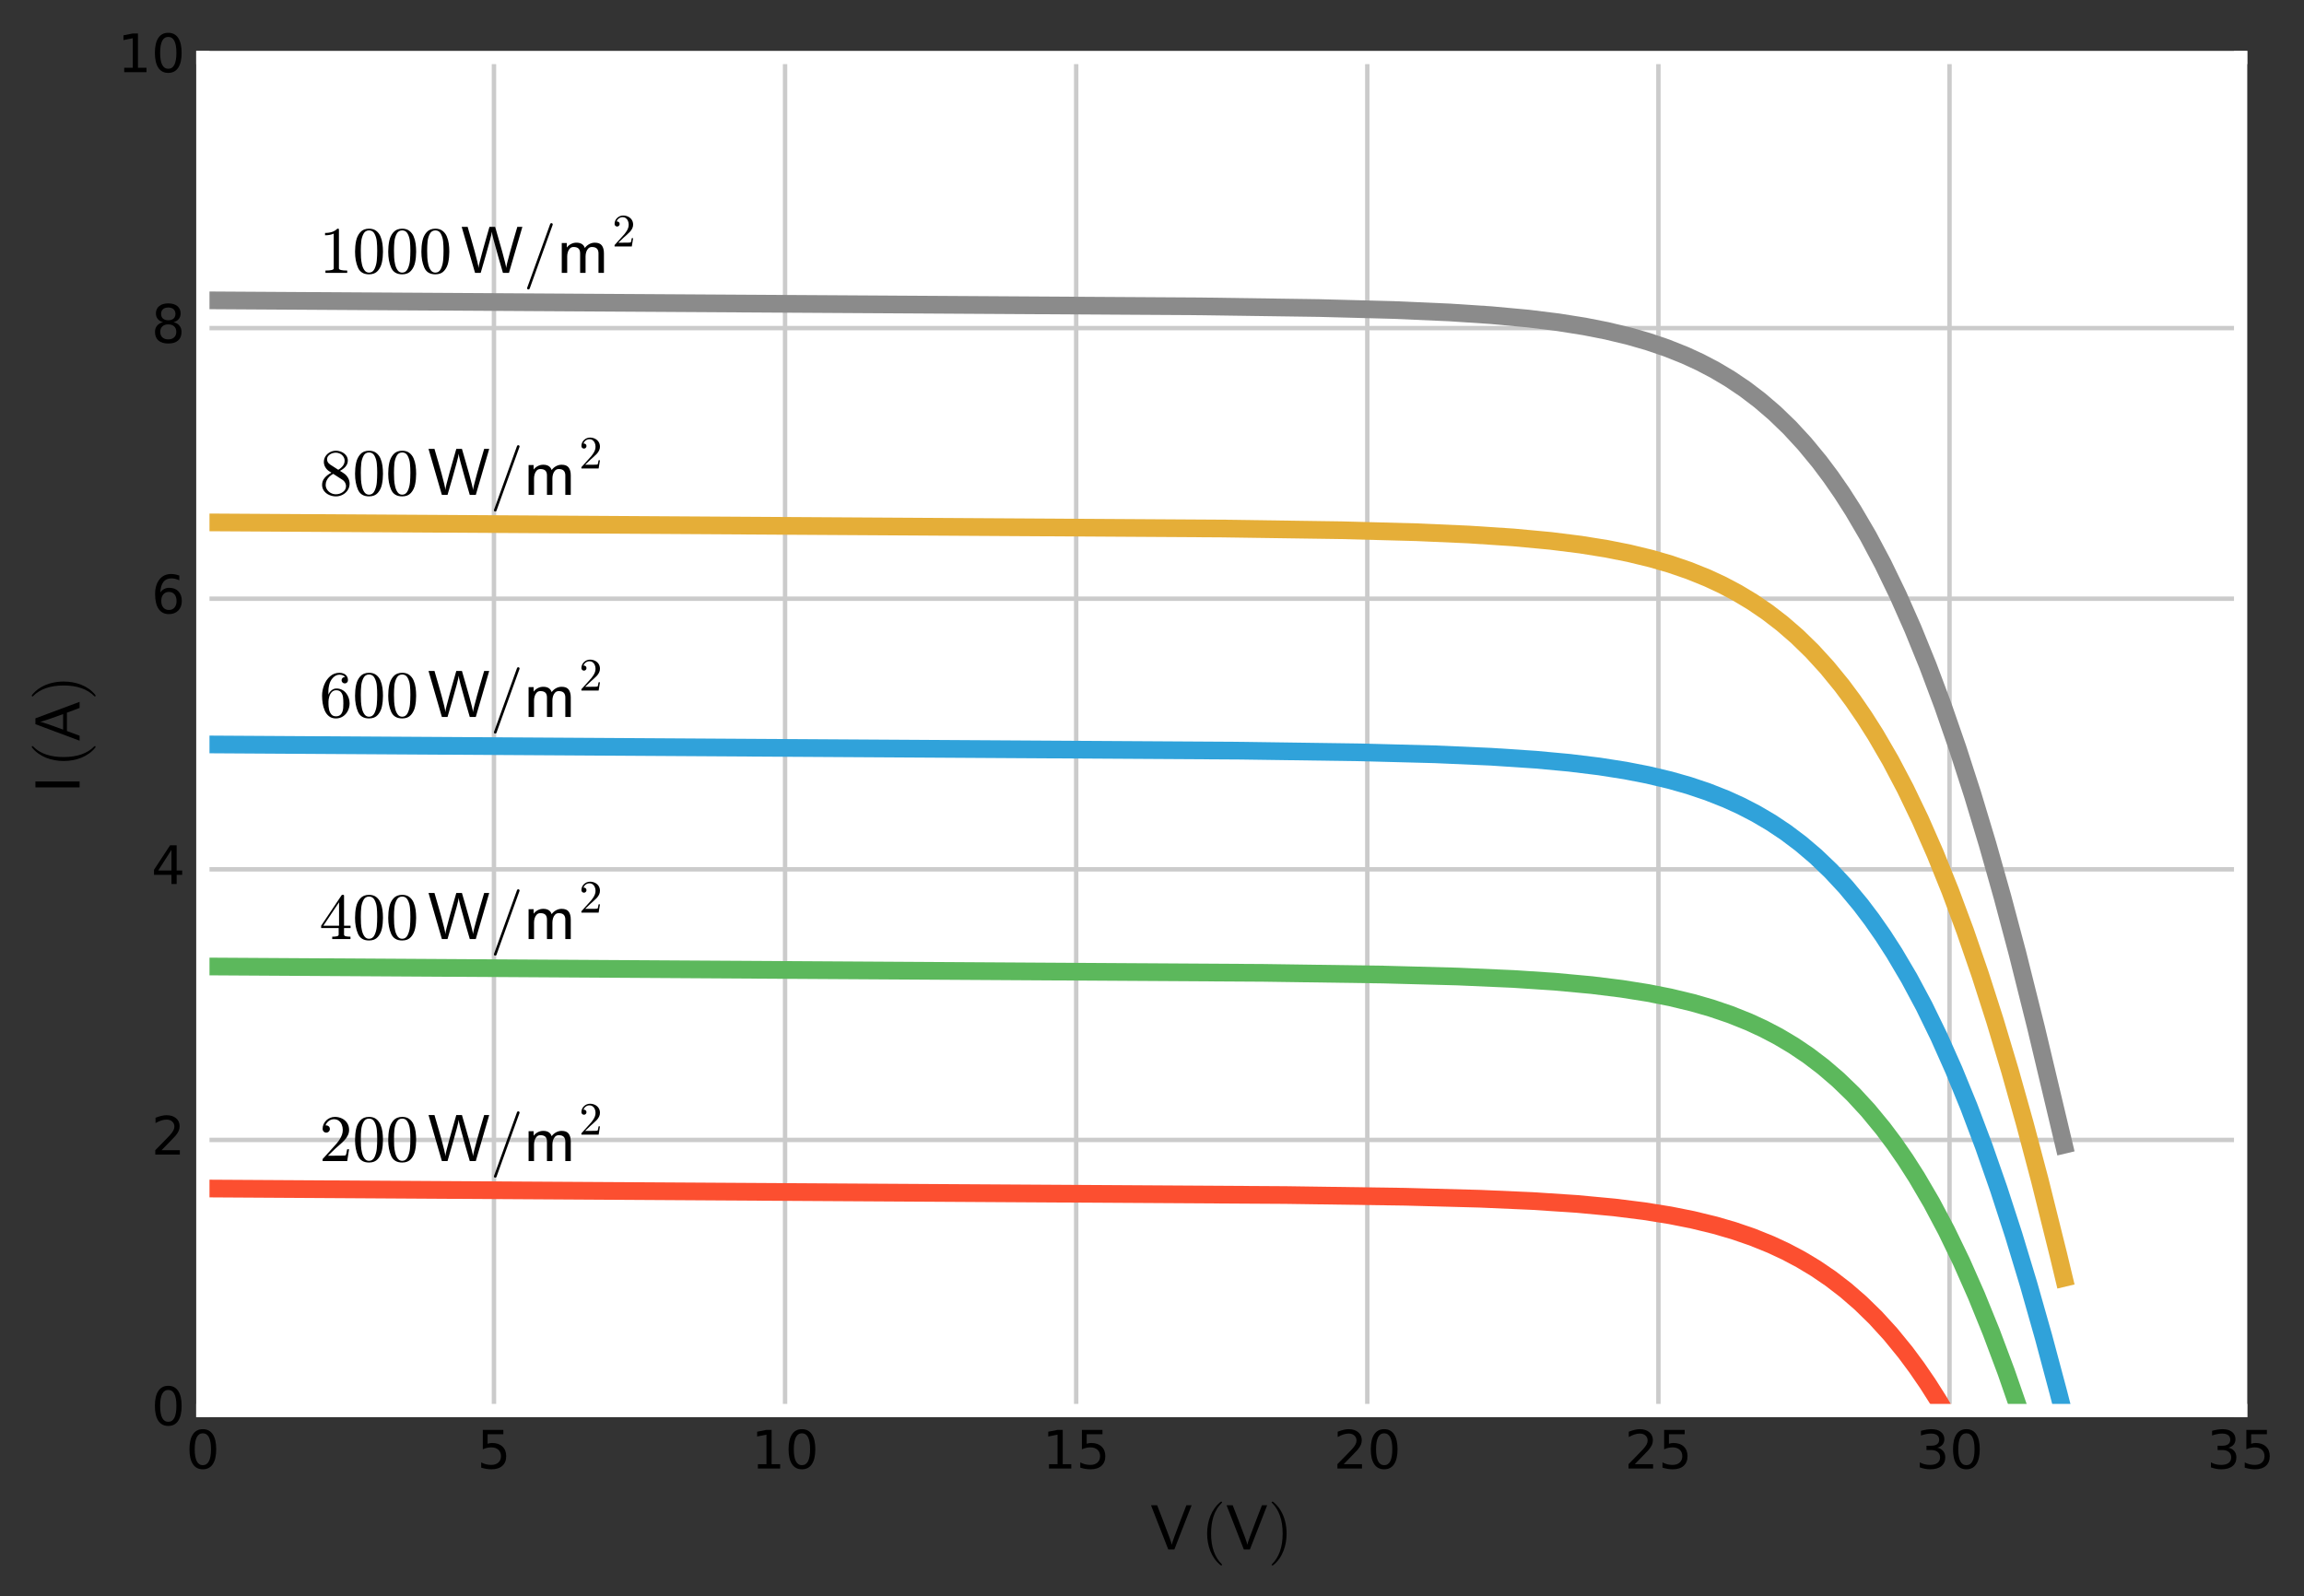 <?xml version="1.0" encoding="utf-8" standalone="no"?>
<!DOCTYPE svg PUBLIC "-//W3C//DTD SVG 1.1//EN"
  "http://www.w3.org/Graphics/SVG/1.1/DTD/svg11.dtd">
<!-- Created with matplotlib (http://matplotlib.org/) -->
<svg height="361pt" version="1.1" viewBox="0 0 521 361" width="521pt" xmlns="http://www.w3.org/2000/svg" xmlns:xlink="http://www.w3.org/1999/xlink">
 <rect x="0" y="0" width="521" height="361" fill="#333333" stroke="none"/>
 <defs>
  <style type="text/css">
*{stroke-linecap:butt;stroke-linejoin:round;stroke-miterlimit:100000;}
  </style>
 </defs>
 <g id="figure_1">
  <g id="patch_1">
   <path d="M 0 361.221 
L 521.505 361.221 
L 521.505 0 
L 0 0 
z
" style="fill:none;opacity:0;"/>
  </g>
  <g id="axes_1">
   <g id="patch_2">
    <path d="M 45.87 319.007 
L 506.67 319.007 
L 506.67 13.007 
L 45.87 13.007 
z
" style="fill:#ffffff;"/>
   </g>
   <g id="matplotlib.axis_1">
    <g id="xtick_1">
     <g id="line2d_1">
      <path clip-path="url(#p15fefcc036)" d="M 45.87 319.007 
L 45.87 13.007 
" style="fill:none;stroke:#cbcbcb;"/>
     </g>
     <g id="line2d_2"/>
     <g id="line2d_3"/>
     <g id="text_1">
      <!-- 0 -->
      <defs>
       <path d="M 31.781 66.406 
Q 24.172 66.406 20.328 58.906 
Q 16.5 51.422 16.5 36.375 
Q 16.5 21.391 20.328 13.891 
Q 24.172 6.391 31.781 6.391 
Q 39.453 6.391 43.281 13.891 
Q 47.125 21.391 47.125 36.375 
Q 47.125 51.422 43.281 58.906 
Q 39.453 66.406 31.781 66.406 
M 31.781 74.219 
Q 44.047 74.219 50.516 64.516 
Q 56.984 54.828 56.984 36.375 
Q 56.984 17.969 50.516 8.266 
Q 44.047 -1.422 31.781 -1.422 
Q 19.531 -1.422 13.062 8.266 
Q 6.594 17.969 6.594 36.375 
Q 6.594 54.828 13.062 64.516 
Q 19.531 74.219 31.781 74.219 
" id="BitstreamVeraSans-Roman-30"/>
      </defs>
      <g transform="translate(42.053 332.125)scale(0.12 -0.12)">
       <use xlink:href="#BitstreamVeraSans-Roman-30"/>
      </g>
     </g>
    </g>
    <g id="xtick_2">
     <g id="line2d_4">
      <path clip-path="url(#p15fefcc036)" d="M 111.699 319.007 
L 111.699 13.007 
" style="fill:none;stroke:#cbcbcb;"/>
     </g>
     <g id="line2d_5"/>
     <g id="line2d_6"/>
     <g id="text_2">
      <!-- 5 -->
      <defs>
       <path d="M 10.797 72.906 
L 49.516 72.906 
L 49.516 64.594 
L 19.828 64.594 
L 19.828 46.734 
Q 21.969 47.469 24.109 47.828 
Q 26.266 48.188 28.422 48.188 
Q 40.625 48.188 47.75 41.5 
Q 54.891 34.812 54.891 23.391 
Q 54.891 11.625 47.562 5.094 
Q 40.234 -1.422 26.906 -1.422 
Q 22.312 -1.422 17.547 -0.641 
Q 12.797 0.141 7.719 1.703 
L 7.719 11.625 
Q 12.109 9.234 16.797 8.062 
Q 21.484 6.891 26.703 6.891 
Q 35.156 6.891 40.078 11.328 
Q 45.016 15.766 45.016 23.391 
Q 45.016 31 40.078 35.438 
Q 35.156 39.891 26.703 39.891 
Q 22.75 39.891 18.812 39.016 
Q 14.891 38.141 10.797 36.281 
z
" id="BitstreamVeraSans-Roman-35"/>
      </defs>
      <g transform="translate(107.881 332.125)scale(0.12 -0.12)">
       <use xlink:href="#BitstreamVeraSans-Roman-35"/>
      </g>
     </g>
    </g>
    <g id="xtick_3">
     <g id="line2d_7">
      <path clip-path="url(#p15fefcc036)" d="M 177.527 319.007 
L 177.527 13.007 
" style="fill:none;stroke:#cbcbcb;"/>
     </g>
     <g id="line2d_8"/>
     <g id="line2d_9"/>
     <g id="text_3">
      <!-- 10 -->
      <defs>
       <path d="M 12.406 8.297 
L 28.516 8.297 
L 28.516 63.922 
L 10.984 60.406 
L 10.984 69.391 
L 28.422 72.906 
L 38.281 72.906 
L 38.281 8.297 
L 54.391 8.297 
L 54.391 0 
L 12.406 0 
z
" id="BitstreamVeraSans-Roman-31"/>
      </defs>
      <g transform="translate(169.892 332.125)scale(0.12 -0.12)">
       <use xlink:href="#BitstreamVeraSans-Roman-31"/>
       <use x="63.623" xlink:href="#BitstreamVeraSans-Roman-30"/>
      </g>
     </g>
    </g>
    <g id="xtick_4">
     <g id="line2d_10">
      <path clip-path="url(#p15fefcc036)" d="M 243.356 319.007 
L 243.356 13.007 
" style="fill:none;stroke:#cbcbcb;"/>
     </g>
     <g id="line2d_11"/>
     <g id="line2d_12"/>
     <g id="text_4">
      <!-- 15 -->
      <g transform="translate(235.721 332.125)scale(0.12 -0.12)">
       <use xlink:href="#BitstreamVeraSans-Roman-31"/>
       <use x="63.623" xlink:href="#BitstreamVeraSans-Roman-35"/>
      </g>
     </g>
    </g>
    <g id="xtick_5">
     <g id="line2d_13">
      <path clip-path="url(#p15fefcc036)" d="M 309.184 319.007 
L 309.184 13.007 
" style="fill:none;stroke:#cbcbcb;"/>
     </g>
     <g id="line2d_14"/>
     <g id="line2d_15"/>
     <g id="text_5">
      <!-- 20 -->
      <defs>
       <path d="M 19.188 8.297 
L 53.609 8.297 
L 53.609 0 
L 7.328 0 
L 7.328 8.297 
Q 12.938 14.109 22.625 23.891 
Q 32.328 33.688 34.812 36.531 
Q 39.547 41.844 41.422 45.531 
Q 43.312 49.219 43.312 52.781 
Q 43.312 58.594 39.234 62.25 
Q 35.156 65.922 28.609 65.922 
Q 23.969 65.922 18.812 64.312 
Q 13.672 62.703 7.812 59.422 
L 7.812 69.391 
Q 13.766 71.781 18.938 73 
Q 24.125 74.219 28.422 74.219 
Q 39.75 74.219 46.484 68.547 
Q 53.219 62.891 53.219 53.422 
Q 53.219 48.922 51.531 44.891 
Q 49.859 40.875 45.406 35.406 
Q 44.188 33.984 37.641 27.219 
Q 31.109 20.453 19.188 8.297 
" id="BitstreamVeraSans-Roman-32"/>
      </defs>
      <g transform="translate(301.549 332.125)scale(0.12 -0.12)">
       <use xlink:href="#BitstreamVeraSans-Roman-32"/>
       <use x="63.623" xlink:href="#BitstreamVeraSans-Roman-30"/>
      </g>
     </g>
    </g>
    <g id="xtick_6">
     <g id="line2d_16">
      <path clip-path="url(#p15fefcc036)" d="M 375.013 319.007 
L 375.013 13.007 
" style="fill:none;stroke:#cbcbcb;"/>
     </g>
     <g id="line2d_17"/>
     <g id="line2d_18"/>
     <g id="text_6">
      <!-- 25 -->
      <g transform="translate(367.378 332.125)scale(0.12 -0.12)">
       <use xlink:href="#BitstreamVeraSans-Roman-32"/>
       <use x="63.623" xlink:href="#BitstreamVeraSans-Roman-35"/>
      </g>
     </g>
    </g>
    <g id="xtick_7">
     <g id="line2d_19">
      <path clip-path="url(#p15fefcc036)" d="M 440.841 319.007 
L 440.841 13.007 
" style="fill:none;stroke:#cbcbcb;"/>
     </g>
     <g id="line2d_20"/>
     <g id="line2d_21"/>
     <g id="text_7">
      <!-- 30 -->
      <defs>
       <path d="M 40.578 39.312 
Q 47.656 37.797 51.625 33 
Q 55.609 28.219 55.609 21.188 
Q 55.609 10.406 48.188 4.484 
Q 40.766 -1.422 27.094 -1.422 
Q 22.516 -1.422 17.656 -0.516 
Q 12.797 0.391 7.625 2.203 
L 7.625 11.719 
Q 11.719 9.328 16.594 8.109 
Q 21.484 6.891 26.812 6.891 
Q 36.078 6.891 40.938 10.547 
Q 45.797 14.203 45.797 21.188 
Q 45.797 27.641 41.281 31.266 
Q 36.766 34.906 28.719 34.906 
L 20.219 34.906 
L 20.219 43.016 
L 29.109 43.016 
Q 36.375 43.016 40.234 45.922 
Q 44.094 48.828 44.094 54.297 
Q 44.094 59.906 40.109 62.906 
Q 36.141 65.922 28.719 65.922 
Q 24.656 65.922 20.016 65.031 
Q 15.375 64.156 9.812 62.312 
L 9.812 71.094 
Q 15.438 72.656 20.344 73.438 
Q 25.25 74.219 29.594 74.219 
Q 40.828 74.219 47.359 69.109 
Q 53.906 64.016 53.906 55.328 
Q 53.906 49.266 50.438 45.094 
Q 46.969 40.922 40.578 39.312 
" id="BitstreamVeraSans-Roman-33"/>
      </defs>
      <g transform="translate(433.206 332.125)scale(0.12 -0.12)">
       <use xlink:href="#BitstreamVeraSans-Roman-33"/>
       <use x="63.623" xlink:href="#BitstreamVeraSans-Roman-30"/>
      </g>
     </g>
    </g>
    <g id="xtick_8">
     <g id="line2d_22">
      <path clip-path="url(#p15fefcc036)" d="M 506.67 319.007 
L 506.67 13.007 
" style="fill:none;stroke:#cbcbcb;"/>
     </g>
     <g id="line2d_23"/>
     <g id="line2d_24"/>
     <g id="text_8">
      <!-- 35 -->
      <g transform="translate(499.035 332.125)scale(0.12 -0.12)">
       <use xlink:href="#BitstreamVeraSans-Roman-33"/>
       <use x="63.623" xlink:href="#BitstreamVeraSans-Roman-35"/>
      </g>
     </g>
    </g>
    <g id="text_9">
     <!-- $\sf V \,(V)$ -->
     <defs>
      <path d="M 6.5 -25 
Q 5.609 -25 5.609 -24.125 
Q 5.609 -23.688 5.812 -23.484 
Q 22.906 -6.781 22.906 25 
Q 22.906 56.781 6 73.297 
Q 5.609 73.531 5.609 74.125 
Q 5.609 74.469 5.875 74.734 
Q 6.156 75 6.5 75 
L 7.422 75 
Q 7.719 75 7.906 74.812 
Q 15.094 69.141 19.875 61.031 
Q 24.656 52.938 26.875 43.75 
Q 29.109 34.578 29.109 25 
Q 29.109 17.922 27.906 11.062 
Q 26.703 4.203 24.094 -2.453 
Q 21.484 -9.125 17.484 -14.766 
Q 13.484 -20.406 7.906 -24.812 
Q 7.719 -25 7.422 -25 
z
" id="Cmr10-29"/>
      <path d="M 31 -24.812 
Q 25.438 -20.406 21.406 -14.719 
Q 17.391 -9.031 14.812 -2.578 
Q 12.25 3.859 10.984 10.891 
Q 9.719 17.922 9.719 25 
Q 9.719 32.172 10.984 39.203 
Q 12.25 46.234 14.859 52.734 
Q 17.484 59.234 21.531 64.891 
Q 25.594 70.562 31 74.812 
Q 31 75 31.5 75 
L 32.422 75 
Q 32.719 75 32.953 74.734 
Q 33.203 74.469 33.203 74.125 
Q 33.203 73.688 33.016 73.484 
Q 28.125 68.703 24.875 63.234 
Q 21.625 57.766 19.641 51.578 
Q 17.672 45.406 16.797 38.781 
Q 15.922 32.172 15.922 25 
Q 15.922 -6.781 32.906 -23.297 
Q 33.203 -23.578 33.203 -24.125 
Q 33.203 -24.359 32.938 -24.672 
Q 32.672 -25 32.422 -25 
L 31.5 -25 
Q 31 -25 31 -24.812 
" id="Cmr10-28"/>
      <path d="M 28.516 0 
L 1.422 69.391 
L 11.078 69.391 
Q 13.766 62.5 20.109 46.062 
Q 26.469 29.641 30.25 19.266 
Q 34.031 8.891 34.078 7.328 
Q 34.078 8.938 37.844 19.281 
Q 41.609 29.641 47.953 46.062 
Q 54.297 62.5 56.984 69.391 
L 65.188 69.391 
L 38.094 0 
z
" id="Cmss10-56"/>
     </defs>
     <g transform="translate(260.07 350.421)scale(0.144 -0.144)">
      <use xlink:href="#Cmss10-56"/>
      <use transform="translate(79.834 0.0)" xlink:href="#Cmr10-28"/>
      <use transform="translate(118.653 0.0)" xlink:href="#Cmss10-56"/>
      <use transform="translate(185.254 0.0)" xlink:href="#Cmr10-29"/>
     </g>
    </g>
   </g>
   <g id="matplotlib.axis_2">
    <g id="ytick_1">
     <g id="line2d_25">
      <path clip-path="url(#p15fefcc036)" d="M 45.87 319.007 
L 506.67 319.007 
" style="fill:none;stroke:#cbcbcb;"/>
     </g>
     <g id="line2d_26"/>
     <g id="line2d_27"/>
     <g id="text_10">
      <!-- 0 -->
      <g transform="translate(34.235 322.318)scale(0.12 -0.12)">
       <use xlink:href="#BitstreamVeraSans-Roman-30"/>
      </g>
     </g>
    </g>
    <g id="ytick_2">
     <g id="line2d_28">
      <path clip-path="url(#p15fefcc036)" d="M 45.87 257.807 
L 506.67 257.807 
" style="fill:none;stroke:#cbcbcb;"/>
     </g>
     <g id="line2d_29"/>
     <g id="line2d_30"/>
     <g id="text_11">
      <!-- 2 -->
      <g transform="translate(34.235 261.118)scale(0.12 -0.12)">
       <use xlink:href="#BitstreamVeraSans-Roman-32"/>
      </g>
     </g>
    </g>
    <g id="ytick_3">
     <g id="line2d_31">
      <path clip-path="url(#p15fefcc036)" d="M 45.87 196.607 
L 506.67 196.607 
" style="fill:none;stroke:#cbcbcb;"/>
     </g>
     <g id="line2d_32"/>
     <g id="line2d_33"/>
     <g id="text_12">
      <!-- 4 -->
      <defs>
       <path d="M 37.797 64.312 
L 12.891 25.391 
L 37.797 25.391 
z
M 35.203 72.906 
L 47.609 72.906 
L 47.609 25.391 
L 58.016 25.391 
L 58.016 17.188 
L 47.609 17.188 
L 47.609 0 
L 37.797 0 
L 37.797 17.188 
L 4.891 17.188 
L 4.891 26.703 
z
" id="BitstreamVeraSans-Roman-34"/>
      </defs>
      <g transform="translate(34.235 199.918)scale(0.12 -0.12)">
       <use xlink:href="#BitstreamVeraSans-Roman-34"/>
      </g>
     </g>
    </g>
    <g id="ytick_4">
     <g id="line2d_34">
      <path clip-path="url(#p15fefcc036)" d="M 45.87 135.407 
L 506.67 135.407 
" style="fill:none;stroke:#cbcbcb;"/>
     </g>
     <g id="line2d_35"/>
     <g id="line2d_36"/>
     <g id="text_13">
      <!-- 6 -->
      <defs>
       <path d="M 33.016 40.375 
Q 26.375 40.375 22.484 35.828 
Q 18.609 31.297 18.609 23.391 
Q 18.609 15.531 22.484 10.953 
Q 26.375 6.391 33.016 6.391 
Q 39.656 6.391 43.531 10.953 
Q 47.406 15.531 47.406 23.391 
Q 47.406 31.297 43.531 35.828 
Q 39.656 40.375 33.016 40.375 
M 52.594 71.297 
L 52.594 62.312 
Q 48.875 64.062 45.094 64.984 
Q 41.312 65.922 37.594 65.922 
Q 27.828 65.922 22.672 59.328 
Q 17.531 52.734 16.797 39.406 
Q 19.672 43.656 24.016 45.922 
Q 28.375 48.188 33.594 48.188 
Q 44.578 48.188 50.953 41.516 
Q 57.328 34.859 57.328 23.391 
Q 57.328 12.156 50.688 5.359 
Q 44.047 -1.422 33.016 -1.422 
Q 20.359 -1.422 13.672 8.266 
Q 6.984 17.969 6.984 36.375 
Q 6.984 53.656 15.188 63.938 
Q 23.391 74.219 37.203 74.219 
Q 40.922 74.219 44.703 73.484 
Q 48.484 72.75 52.594 71.297 
" id="BitstreamVeraSans-Roman-36"/>
      </defs>
      <g transform="translate(34.235 138.718)scale(0.12 -0.12)">
       <use xlink:href="#BitstreamVeraSans-Roman-36"/>
      </g>
     </g>
    </g>
    <g id="ytick_5">
     <g id="line2d_37">
      <path clip-path="url(#p15fefcc036)" d="M 45.87 74.207 
L 506.67 74.207 
" style="fill:none;stroke:#cbcbcb;"/>
     </g>
     <g id="line2d_38"/>
     <g id="line2d_39"/>
     <g id="text_14">
      <!-- 8 -->
      <defs>
       <path d="M 31.781 34.625 
Q 24.75 34.625 20.719 30.859 
Q 16.703 27.094 16.703 20.516 
Q 16.703 13.922 20.719 10.156 
Q 24.75 6.391 31.781 6.391 
Q 38.812 6.391 42.859 10.172 
Q 46.922 13.969 46.922 20.516 
Q 46.922 27.094 42.891 30.859 
Q 38.875 34.625 31.781 34.625 
M 21.922 38.812 
Q 15.578 40.375 12.031 44.719 
Q 8.5 49.078 8.5 55.328 
Q 8.5 64.062 14.719 69.141 
Q 20.953 74.219 31.781 74.219 
Q 42.672 74.219 48.875 69.141 
Q 55.078 64.062 55.078 55.328 
Q 55.078 49.078 51.531 44.719 
Q 48 40.375 41.703 38.812 
Q 48.828 37.156 52.797 32.312 
Q 56.781 27.484 56.781 20.516 
Q 56.781 9.906 50.312 4.234 
Q 43.844 -1.422 31.781 -1.422 
Q 19.734 -1.422 13.25 4.234 
Q 6.781 9.906 6.781 20.516 
Q 6.781 27.484 10.781 32.312 
Q 14.797 37.156 21.922 38.812 
M 18.312 54.391 
Q 18.312 48.734 21.844 45.562 
Q 25.391 42.391 31.781 42.391 
Q 38.141 42.391 41.719 45.562 
Q 45.312 48.734 45.312 54.391 
Q 45.312 60.062 41.719 63.234 
Q 38.141 66.406 31.781 66.406 
Q 25.391 66.406 21.844 63.234 
Q 18.312 60.062 18.312 54.391 
" id="BitstreamVeraSans-Roman-38"/>
      </defs>
      <g transform="translate(34.235 77.518)scale(0.12 -0.12)">
       <use xlink:href="#BitstreamVeraSans-Roman-38"/>
      </g>
     </g>
    </g>
    <g id="ytick_6">
     <g id="line2d_40">
      <path clip-path="url(#p15fefcc036)" d="M 45.87 13.007 
L 506.67 13.007 
" style="fill:none;stroke:#cbcbcb;"/>
     </g>
     <g id="line2d_41"/>
     <g id="line2d_42"/>
     <g id="text_15">
      <!-- 10 -->
      <g transform="translate(26.6 16.318)scale(0.12 -0.12)">
       <use xlink:href="#BitstreamVeraSans-Roman-31"/>
       <use x="63.623" xlink:href="#BitstreamVeraSans-Roman-30"/>
      </g>
     </g>
    </g>
    <g id="text_16">
     <!-- $\sf I \,(A) $ -->
     <defs>
      <path d="M 2.781 0 
L 28.719 69.391 
L 37.891 69.391 
L 63.812 0 
L 54.203 0 
Q 50.25 10.688 46.781 19.922 
L 18.016 19.922 
Q 13.578 7.766 10.594 0 
z
M 20.219 25.875 
L 44.578 25.875 
Q 40.094 38.281 37.812 44.797 
Q 35.547 51.312 34.031 56.078 
Q 32.516 60.844 32.516 62.109 
L 32.422 62.109 
Q 32.422 61.141 31.422 57.812 
Q 30.422 54.5 28.859 49.953 
Q 27.297 45.406 24.094 36.547 
Q 20.906 27.688 20.219 25.875 
" id="Cmss10-41"/>
      <path d="M 9.188 0 
L 9.188 69.391 
L 18.5 69.391 
L 18.5 0 
z
" id="Cmss10-49"/>
     </defs>
     <g transform="translate(18.0 179.399)rotate(-90.0)scale(0.144 -0.144)">
      <use xlink:href="#Cmss10-49"/>
      <use transform="translate(40.918 0.0)" xlink:href="#Cmr10-28"/>
      <use transform="translate(79.737 0.0)" xlink:href="#Cmss10-41"/>
      <use transform="translate(146.338 0.0)" xlink:href="#Cmr10-29"/>
     </g>
    </g>
   </g>
   <g id="line2d_43">
    <path clip-path="url(#p15fefcc036)" d="M 45.87 268.788 
L 290.715 270.268 
L 317.733 270.653 
L 334.619 271.102 
L 346.439 271.616 
L 356.57 272.277 
L 365.013 273.064 
L 371.768 273.909 
L 377.678 274.857 
L 382.743 275.865 
L 387.809 277.096 
L 392.031 278.325 
L 396.252 279.773 
L 400.474 281.478 
L 403.851 283.054 
L 407.228 284.845 
L 410.605 286.876 
L 413.982 289.176 
L 417.359 291.775 
L 420.737 294.706 
L 424.114 298.002 
L 427.491 301.7 
L 430.868 305.836 
L 433.401 309.249 
L 435.934 312.944 
L 438.467 316.939 
L 441.844 322.755 
L 445.221 329.166 
L 448.598 336.203 
L 451.976 343.895 
L 455.353 352.27 
L 458.73 361.347 
L 459.04 362.221 
L 459.04 362.221 
" style="fill:none;stroke:#fc4f30;stroke-width:4.0;"/>
   </g>
   <g id="line2d_44">
    <path clip-path="url(#p15fefcc036)" d="M 45.87 218.57 
L 285.65 220.02 
L 312.667 220.402 
L 329.553 220.847 
L 342.217 221.401 
L 351.505 222.009 
L 359.947 222.787 
L 366.702 223.623 
L 372.612 224.56 
L 377.678 225.557 
L 382.743 226.774 
L 386.965 227.989 
L 391.186 229.422 
L 395.408 231.108 
L 398.785 232.667 
L 402.162 234.438 
L 405.539 236.448 
L 408.917 238.723 
L 412.294 241.296 
L 415.671 244.197 
L 419.048 247.46 
L 422.425 251.123 
L 425.802 255.22 
L 428.335 258.601 
L 430.868 262.264 
L 433.401 266.223 
L 436.778 271.991 
L 440.155 278.349 
L 443.533 285.332 
L 446.91 292.967 
L 450.287 301.283 
L 453.664 310.299 
L 457.041 320.038 
L 460.419 330.509 
L 463.796 341.723 
L 467.173 353.683 
L 467.173 353.683 
" style="fill:none;stroke:#5cb85c;stroke-width:4.0;"/>
   </g>
   <g id="line2d_45">
    <path clip-path="url(#p15fefcc036)" d="M 45.87 168.351 
L 280.584 169.772 
L 307.601 170.151 
L 324.487 170.591 
L 337.152 171.14 
L 347.283 171.808 
L 354.882 172.511 
L 361.636 173.337 
L 367.546 174.264 
L 372.612 175.25 
L 377.678 176.453 
L 381.899 177.654 
L 386.121 179.071 
L 390.342 180.738 
L 393.719 182.28 
L 397.096 184.033 
L 400.474 186.021 
L 403.851 188.273 
L 407.228 190.819 
L 410.605 193.69 
L 413.982 196.922 
L 417.359 200.549 
L 420.737 204.607 
L 423.27 207.957 
L 425.802 211.587 
L 428.335 215.512 
L 431.712 221.231 
L 435.09 227.538 
L 438.467 234.466 
L 441.844 242.044 
L 445.221 250.301 
L 448.598 259.257 
L 451.976 268.933 
L 455.353 279.341 
L 458.73 290.491 
L 462.107 302.388 
L 465.484 315.026 
L 467.173 321.621 
L 467.173 321.621 
" style="fill:none;stroke:#30a2da;stroke-width:4.0;"/>
   </g>
   <g id="line2d_46">
    <path clip-path="url(#p15fefcc036)" d="M 45.87 118.133 
L 276.362 119.532 
L 303.38 119.917 
L 320.266 120.365 
L 332.086 120.879 
L 342.217 121.54 
L 350.66 122.326 
L 357.415 123.17 
L 363.325 124.118 
L 368.39 125.125 
L 373.456 126.355 
L 377.678 127.583 
L 381.899 129.03 
L 386.121 130.734 
L 389.498 132.309 
L 392.875 134.098 
L 396.252 136.128 
L 399.629 138.426 
L 403.006 141.023 
L 406.384 143.952 
L 409.761 147.246 
L 413.138 150.941 
L 416.515 155.074 
L 419.048 158.485 
L 421.581 162.178 
L 424.114 166.17 
L 427.491 171.983 
L 430.868 178.391 
L 434.245 185.424 
L 437.623 193.111 
L 441 201.482 
L 444.377 210.555 
L 447.754 220.351 
L 451.131 230.881 
L 454.508 242.154 
L 457.886 254.172 
L 461.263 266.933 
L 465.484 283.892 
L 467.173 290.953 
L 467.173 290.953 
" style="fill:none;stroke:#e5ae38;stroke-width:4.0;"/>
   </g>
   <g id="line2d_47">
    <path clip-path="url(#p15fefcc036)" d="M 45.87 67.914 
L 271.297 69.284 
L 298.314 69.666 
L 315.2 70.11 
L 327.864 70.664 
L 337.152 71.272 
L 345.594 72.049 
L 352.349 72.884 
L 358.259 73.821 
L 363.325 74.817 
L 368.39 76.033 
L 372.612 77.247 
L 376.833 78.679 
L 381.055 80.363 
L 384.432 81.921 
L 387.809 83.691 
L 391.186 85.699 
L 394.564 87.973 
L 397.941 90.544 
L 401.318 93.443 
L 404.695 96.704 
L 408.072 100.364 
L 411.449 104.458 
L 413.982 107.837 
L 416.515 111.498 
L 419.048 115.455 
L 422.425 121.219 
L 425.802 127.574 
L 429.18 134.553 
L 432.557 142.184 
L 435.934 150.495 
L 439.311 159.508 
L 442.688 169.242 
L 446.065 179.708 
L 449.443 190.918 
L 452.82 202.873 
L 456.197 215.57 
L 460.419 232.456 
L 467.173 260.852 
L 467.173 260.852 
" style="fill:none;stroke:#8b8b8b;stroke-width:4.0;"/>
   </g>
   <g id="patch_3">
    <path d="M 506.67 319.007 
L 506.67 13.007 
" style="fill:none;stroke:#ffffff;stroke-linecap:square;stroke-linejoin:miter;stroke-width:3.0;"/>
   </g>
   <g id="patch_4">
    <path d="M 45.87 319.007 
L 506.67 319.007 
" style="fill:none;stroke:#ffffff;stroke-linecap:square;stroke-linejoin:miter;stroke-width:3.0;"/>
   </g>
   <g id="patch_5">
    <path d="M 45.87 13.007 
L 506.67 13.007 
" style="fill:none;stroke:#ffffff;stroke-linecap:square;stroke-linejoin:miter;stroke-width:3.0;"/>
   </g>
   <g id="patch_6">
    <path d="M 45.87 319.007 
L 45.87 13.007 
" style="fill:none;stroke:#ffffff;stroke-linecap:square;stroke-linejoin:miter;stroke-width:3.0;"/>
   </g>
   <g id="text_17">
    <!-- $\sf 200\, W/m^2$ -->
    <defs>
     <path d="M 4.984 0 
L 4.984 2.688 
Q 4.984 2.938 5.172 3.219 
L 20.703 20.406 
Q 24.219 24.219 26.406 26.797 
Q 28.609 29.391 30.75 32.766 
Q 32.906 36.141 34.156 39.625 
Q 35.406 43.109 35.406 47.016 
Q 35.406 51.125 33.891 54.859 
Q 32.375 58.594 29.375 60.844 
Q 26.375 63.094 22.125 63.094 
Q 17.781 63.094 14.312 60.469 
Q 10.844 57.859 9.422 53.719 
Q 9.812 53.812 10.5 53.812 
Q 12.75 53.812 14.328 52.297 
Q 15.922 50.781 15.922 48.391 
Q 15.922 46.094 14.328 44.5 
Q 12.75 42.922 10.5 42.922 
Q 8.156 42.922 6.562 44.547 
Q 4.984 46.188 4.984 48.391 
Q 4.984 52.156 6.391 55.438 
Q 7.812 58.734 10.469 61.297 
Q 13.141 63.875 16.484 65.234 
Q 19.828 66.609 23.578 66.609 
Q 29.297 66.609 34.219 64.188 
Q 39.156 61.766 42.031 57.344 
Q 44.922 52.938 44.922 47.016 
Q 44.922 42.672 43.016 38.766 
Q 41.109 34.859 38.125 31.656 
Q 35.156 28.469 30.516 24.406 
Q 25.875 20.359 24.422 19 
L 13.094 8.109 
L 22.703 8.109 
Q 29.781 8.109 34.547 8.219 
Q 39.312 8.344 39.594 8.594 
Q 40.766 9.859 42 17.828 
L 44.922 17.828 
L 42.094 0 
z
" id="Cmr10-32"/>
     <path d="M 21.578 0 
L 1.422 69.391 
L 10.406 69.391 
Q 14.5 55.328 16.531 48.297 
Q 18.562 41.266 20.906 32.812 
Q 23.25 24.359 25.031 16.906 
Q 26.812 9.469 26.812 7.328 
Q 26.906 9.578 28.531 16.234 
Q 30.172 22.906 33.094 33.469 
Q 36.031 44.047 38.453 52.469 
Q 40.875 60.891 43.312 69.391 
L 51.812 69.391 
Q 55.281 57.469 57.734 48.922 
Q 60.203 40.375 62.625 31.688 
Q 65.047 23 66.766 15.984 
Q 68.5 8.984 68.5 7.328 
Q 68.562 9.031 70.281 16.016 
Q 72.016 23 74.438 31.688 
Q 76.859 40.375 79.172 48.406 
Q 81.5 56.453 85.297 69.391 
L 92.922 69.391 
L 72.703 0 
L 63.625 0 
Q 60.062 12.203 56.125 25.953 
Q 52.203 39.703 49.562 49.75 
Q 46.922 59.812 46.922 62.109 
Q 46.875 59.969 44.047 49.219 
Q 41.219 38.484 37.422 25.344 
Q 33.641 12.203 30.078 0 
z
" id="Cmss10-57"/>
     <path d="M 5.609 -23 
Q 5.609 -22.703 5.719 -22.609 
L 40.484 73.781 
Q 40.672 74.359 41.156 74.672 
Q 41.656 75 42.281 75 
Q 43.172 75 43.719 74.453 
Q 44.281 73.922 44.281 73 
L 44.281 72.609 
L 9.516 -23.781 
Q 8.938 -25 7.625 -25 
Q 6.781 -25 6.188 -24.406 
Q 5.609 -23.828 5.609 -23 
" id="Cmmi10-3d"/>
     <path d="M 25 -2.203 
Q 12.75 -2.203 8.328 7.875 
Q 3.906 17.969 3.906 31.891 
Q 3.906 40.578 5.484 48.234 
Q 7.078 55.906 11.781 61.25 
Q 16.5 66.609 25 66.609 
Q 31.594 66.609 35.781 63.375 
Q 39.984 60.156 42.188 55.047 
Q 44.391 49.953 45.188 44.109 
Q 46 38.281 46 31.891 
Q 46 23.297 44.406 15.797 
Q 42.828 8.297 38.188 3.047 
Q 33.547 -2.203 25 -2.203 
M 25 0.391 
Q 30.562 0.391 33.297 6.094 
Q 36.031 11.812 36.672 18.75 
Q 37.312 25.688 37.312 33.5 
Q 37.312 41.016 36.672 47.359 
Q 36.031 53.719 33.312 58.859 
Q 30.609 64.016 25 64.016 
Q 19.344 64.016 16.609 58.828 
Q 13.875 53.656 13.234 47.328 
Q 12.594 41.016 12.594 33.5 
Q 12.594 27.938 12.859 23 
Q 13.141 18.062 14.312 12.812 
Q 15.484 7.562 18.094 3.969 
Q 20.703 0.391 25 0.391 
" id="Cmr10-30"/>
     <path d="M 7.906 0 
L 7.906 45.016 
L 15.484 45.016 
L 15.484 38.188 
Q 18.172 41.656 21.922 43.578 
Q 25.688 45.516 29.984 45.516 
Q 40.047 45.516 42.672 37.5 
Q 45.359 41.219 49.344 43.359 
Q 53.328 45.516 57.719 45.516 
Q 65.188 45.516 68.328 41.312 
Q 71.484 37.109 71.484 29.391 
L 71.484 0 
L 63.281 0 
L 63.281 29.391 
Q 63.281 39.016 53.422 39.016 
Q 50.094 39.016 47.891 36.797 
Q 45.703 34.578 44.75 31.328 
Q 43.797 28.078 43.797 24.812 
L 43.797 0 
L 35.594 0 
L 35.594 29.391 
Q 35.594 34.422 33.125 36.719 
Q 30.672 39.016 25.688 39.016 
Q 22.312 39.016 20.156 36.797 
Q 18.016 34.578 17.062 31.328 
Q 16.109 28.078 16.109 24.812 
L 16.109 0 
z
" id="Cmss10-6d"/>
    </defs>
    <g transform="translate(72.201 262.668)scale(0.15 -0.15)">
     <use transform="translate(0.0 0.548)" xlink:href="#Cmr10-32"/>
     <use transform="translate(50.0 0.548)" xlink:href="#Cmr10-30"/>
     <use transform="translate(100.0 0.548)" xlink:href="#Cmr10-30"/>
     <use transform="translate(163.233 0.548)" xlink:href="#Cmss10-57"/>
     <use transform="translate(257.617 0.548)" xlink:href="#Cmmi10-3d"/>
     <use transform="translate(307.617 0.548)" xlink:href="#Cmss10-6d"/>
     <use transform="translate(391.658 40.373)scale(0.7)" xlink:href="#Cmr10-32"/>
    </g>
   </g>
   <g id="text_18">
    <!-- $\sf 400\, W/m^2$ -->
    <defs>
     <path d="M 2.781 16.5 
L 2.781 20.016 
L 33.688 66.109 
Q 34.031 66.609 34.719 66.609 
L 36.188 66.609 
Q 37.312 66.609 37.312 65.484 
L 37.312 20.016 
L 47.125 20.016 
L 47.125 16.5 
L 37.312 16.5 
L 37.312 6.688 
Q 37.312 4.641 40.234 4.078 
Q 43.172 3.516 47.016 3.516 
L 47.016 0 
L 19.484 0 
L 19.484 3.516 
Q 23.344 3.516 26.266 4.078 
Q 29.203 4.641 29.203 6.688 
L 29.203 16.5 
z
M 6.109 20.016 
L 29.781 20.016 
L 29.781 55.422 
z
" id="Cmr10-34"/>
    </defs>
    <g transform="translate(72.201 212.45)scale(0.15 -0.15)">
     <use transform="translate(0.0 0.548)" xlink:href="#Cmr10-34"/>
     <use transform="translate(50.0 0.548)" xlink:href="#Cmr10-30"/>
     <use transform="translate(100.0 0.548)" xlink:href="#Cmr10-30"/>
     <use transform="translate(163.233 0.548)" xlink:href="#Cmss10-57"/>
     <use transform="translate(257.617 0.548)" xlink:href="#Cmmi10-3d"/>
     <use transform="translate(307.617 0.548)" xlink:href="#Cmss10-6d"/>
     <use transform="translate(391.658 40.373)scale(0.7)" xlink:href="#Cmr10-32"/>
    </g>
   </g>
   <g id="text_19">
    <!-- $\sf 600\, W/m^2$ -->
    <defs>
     <path d="M 25 -2.203 
Q 18.797 -2.203 14.641 1.094 
Q 10.5 4.391 8.219 9.641 
Q 5.953 14.891 5.078 20.656 
Q 4.203 26.422 4.203 32.328 
Q 4.203 40.234 7.281 48.188 
Q 10.359 56.156 16.328 61.375 
Q 22.312 66.609 30.516 66.609 
Q 33.938 66.609 36.891 65.312 
Q 39.844 64.016 41.531 61.5 
Q 43.219 58.984 43.219 55.422 
Q 43.219 53.375 41.828 51.984 
Q 40.438 50.594 38.375 50.594 
Q 36.422 50.594 35 52 
Q 33.594 53.422 33.594 55.422 
Q 33.594 57.375 35 58.781 
Q 36.422 60.203 38.375 60.203 
L 38.922 60.203 
Q 37.641 62.016 35.328 62.859 
Q 33.016 63.719 30.516 63.719 
Q 27.484 63.719 24.922 62.391 
Q 22.359 61.078 20.312 58.828 
Q 18.266 56.594 16.891 53.875 
Q 15.531 51.172 14.766 47.703 
Q 14.016 44.234 13.812 41.203 
Q 13.625 38.188 13.625 33.594 
Q 15.375 37.703 18.594 40.312 
Q 21.828 42.922 25.875 42.922 
Q 30.328 42.922 33.984 41.109 
Q 37.641 39.312 40.281 36.109 
Q 42.922 32.906 44.312 28.797 
Q 45.703 24.703 45.703 20.516 
Q 45.703 14.656 43.094 9.344 
Q 40.484 4.047 35.734 0.922 
Q 31 -2.203 25 -2.203 
M 25 0.984 
Q 28.859 0.984 31.203 2.734 
Q 33.547 4.5 34.641 7.391 
Q 35.75 10.297 36.016 13.25 
Q 36.281 16.219 36.281 20.516 
Q 36.281 26.172 35.734 30.172 
Q 35.203 34.188 32.812 37.234 
Q 30.422 40.281 25.484 40.281 
Q 21.438 40.281 18.828 37.547 
Q 16.219 34.812 15.016 30.641 
Q 13.812 26.469 13.812 22.609 
Q 13.812 21.297 13.922 20.609 
Q 13.922 20.453 13.891 20.359 
Q 13.875 20.266 13.812 20.125 
Q 13.812 15.828 14.688 11.422 
Q 15.578 7.031 18.062 4 
Q 20.562 0.984 25 0.984 
" id="Cmr10-36"/>
    </defs>
    <g transform="translate(72.201 162.231)scale(0.15 -0.15)">
     <use transform="translate(0.0 0.548)" xlink:href="#Cmr10-36"/>
     <use transform="translate(50.0 0.548)" xlink:href="#Cmr10-30"/>
     <use transform="translate(100.0 0.548)" xlink:href="#Cmr10-30"/>
     <use transform="translate(163.233 0.548)" xlink:href="#Cmss10-57"/>
     <use transform="translate(257.617 0.548)" xlink:href="#Cmmi10-3d"/>
     <use transform="translate(307.617 0.548)" xlink:href="#Cmss10-6d"/>
     <use transform="translate(391.658 40.373)scale(0.7)" xlink:href="#Cmr10-32"/>
    </g>
   </g>
   <g id="text_20">
    <!-- $\sf 800\, W/m^2$ -->
    <defs>
     <path d="M 4.203 15.188 
Q 4.203 21.188 8.156 25.797 
Q 12.109 30.422 18.312 33.5 
L 14.594 35.891 
Q 11.188 38.141 9.031 41.875 
Q 6.891 45.609 6.891 49.703 
Q 6.891 54.5 9.406 58.344 
Q 11.922 62.203 16.094 64.406 
Q 20.266 66.609 25 66.609 
Q 29.438 66.609 33.562 64.797 
Q 37.703 62.984 40.359 59.609 
Q 43.016 56.25 43.016 51.609 
Q 43.016 48.25 41.422 45.359 
Q 39.844 42.484 37.078 40.188 
Q 34.328 37.891 31.203 36.281 
L 36.922 32.625 
Q 40.875 30.031 43.281 25.828 
Q 45.703 21.625 45.703 17 
Q 45.703 11.578 42.797 7.125 
Q 39.891 2.688 35.109 0.234 
Q 30.328 -2.203 25 -2.203 
Q 19.828 -2.203 15.016 -0.094 
Q 10.203 2 7.203 5.984 
Q 4.203 9.969 4.203 15.188 
M 9.625 15.188 
Q 9.625 11.234 11.797 7.953 
Q 13.969 4.688 17.531 2.828 
Q 21.094 0.984 25 0.984 
Q 30.812 0.984 35.547 4.375 
Q 40.281 7.766 40.281 13.375 
Q 40.281 15.281 39.516 17.156 
Q 38.766 19.047 37.422 20.578 
Q 36.078 22.125 34.422 23.094 
L 21 31.781 
Q 17.875 30.125 15.25 27.578 
Q 12.641 25.047 11.125 21.875 
Q 9.625 18.703 9.625 15.188 
M 16.5 45.703 
L 28.609 37.891 
Q 32.812 40.328 35.5 43.797 
Q 38.188 47.266 38.188 51.609 
Q 38.188 54.984 36.297 57.781 
Q 34.422 60.594 31.391 62.156 
Q 28.375 63.719 24.906 63.719 
Q 21.875 63.719 18.797 62.547 
Q 15.719 61.375 13.719 59.047 
Q 11.719 56.734 11.719 53.609 
Q 11.719 48.922 16.5 45.703 
" id="Cmr10-38"/>
    </defs>
    <g transform="translate(72.201 112.013)scale(0.15 -0.15)">
     <use transform="translate(0.0 0.548)" xlink:href="#Cmr10-38"/>
     <use transform="translate(50.0 0.548)" xlink:href="#Cmr10-30"/>
     <use transform="translate(100.0 0.548)" xlink:href="#Cmr10-30"/>
     <use transform="translate(163.233 0.548)" xlink:href="#Cmss10-57"/>
     <use transform="translate(257.617 0.548)" xlink:href="#Cmmi10-3d"/>
     <use transform="translate(307.617 0.548)" xlink:href="#Cmss10-6d"/>
     <use transform="translate(391.658 40.373)scale(0.7)" xlink:href="#Cmr10-32"/>
    </g>
   </g>
   <g id="text_21">
    <!-- $\sf 1000\, W/m^2$ -->
    <defs>
     <path d="M 9.281 0 
L 9.281 3.516 
Q 21.781 3.516 21.781 6.688 
L 21.781 59.188 
Q 16.609 56.688 8.688 56.688 
L 8.688 60.203 
Q 20.953 60.203 27.203 66.609 
L 28.609 66.609 
Q 28.953 66.609 29.266 66.328 
Q 29.594 66.062 29.594 65.719 
L 29.594 6.688 
Q 29.594 3.516 42.094 3.516 
L 42.094 0 
z
" id="Cmr10-31"/>
    </defs>
    <g transform="translate(72.201 61.794)scale(0.15 -0.15)">
     <use transform="translate(0.0 0.548)" xlink:href="#Cmr10-31"/>
     <use transform="translate(50.0 0.548)" xlink:href="#Cmr10-30"/>
     <use transform="translate(100.0 0.548)" xlink:href="#Cmr10-30"/>
     <use transform="translate(150.0 0.548)" xlink:href="#Cmr10-30"/>
     <use transform="translate(213.233 0.548)" xlink:href="#Cmss10-57"/>
     <use transform="translate(307.617 0.548)" xlink:href="#Cmmi10-3d"/>
     <use transform="translate(357.617 0.548)" xlink:href="#Cmss10-6d"/>
     <use transform="translate(441.658 40.373)scale(0.7)" xlink:href="#Cmr10-32"/>
    </g>
   </g>
  </g>
 </g>
 <defs>
  <clipPath id="p15fefcc036">
   <rect height="306.0" width="460.8" x="45.87" y="13.007"/>
  </clipPath>
 </defs>
</svg>
